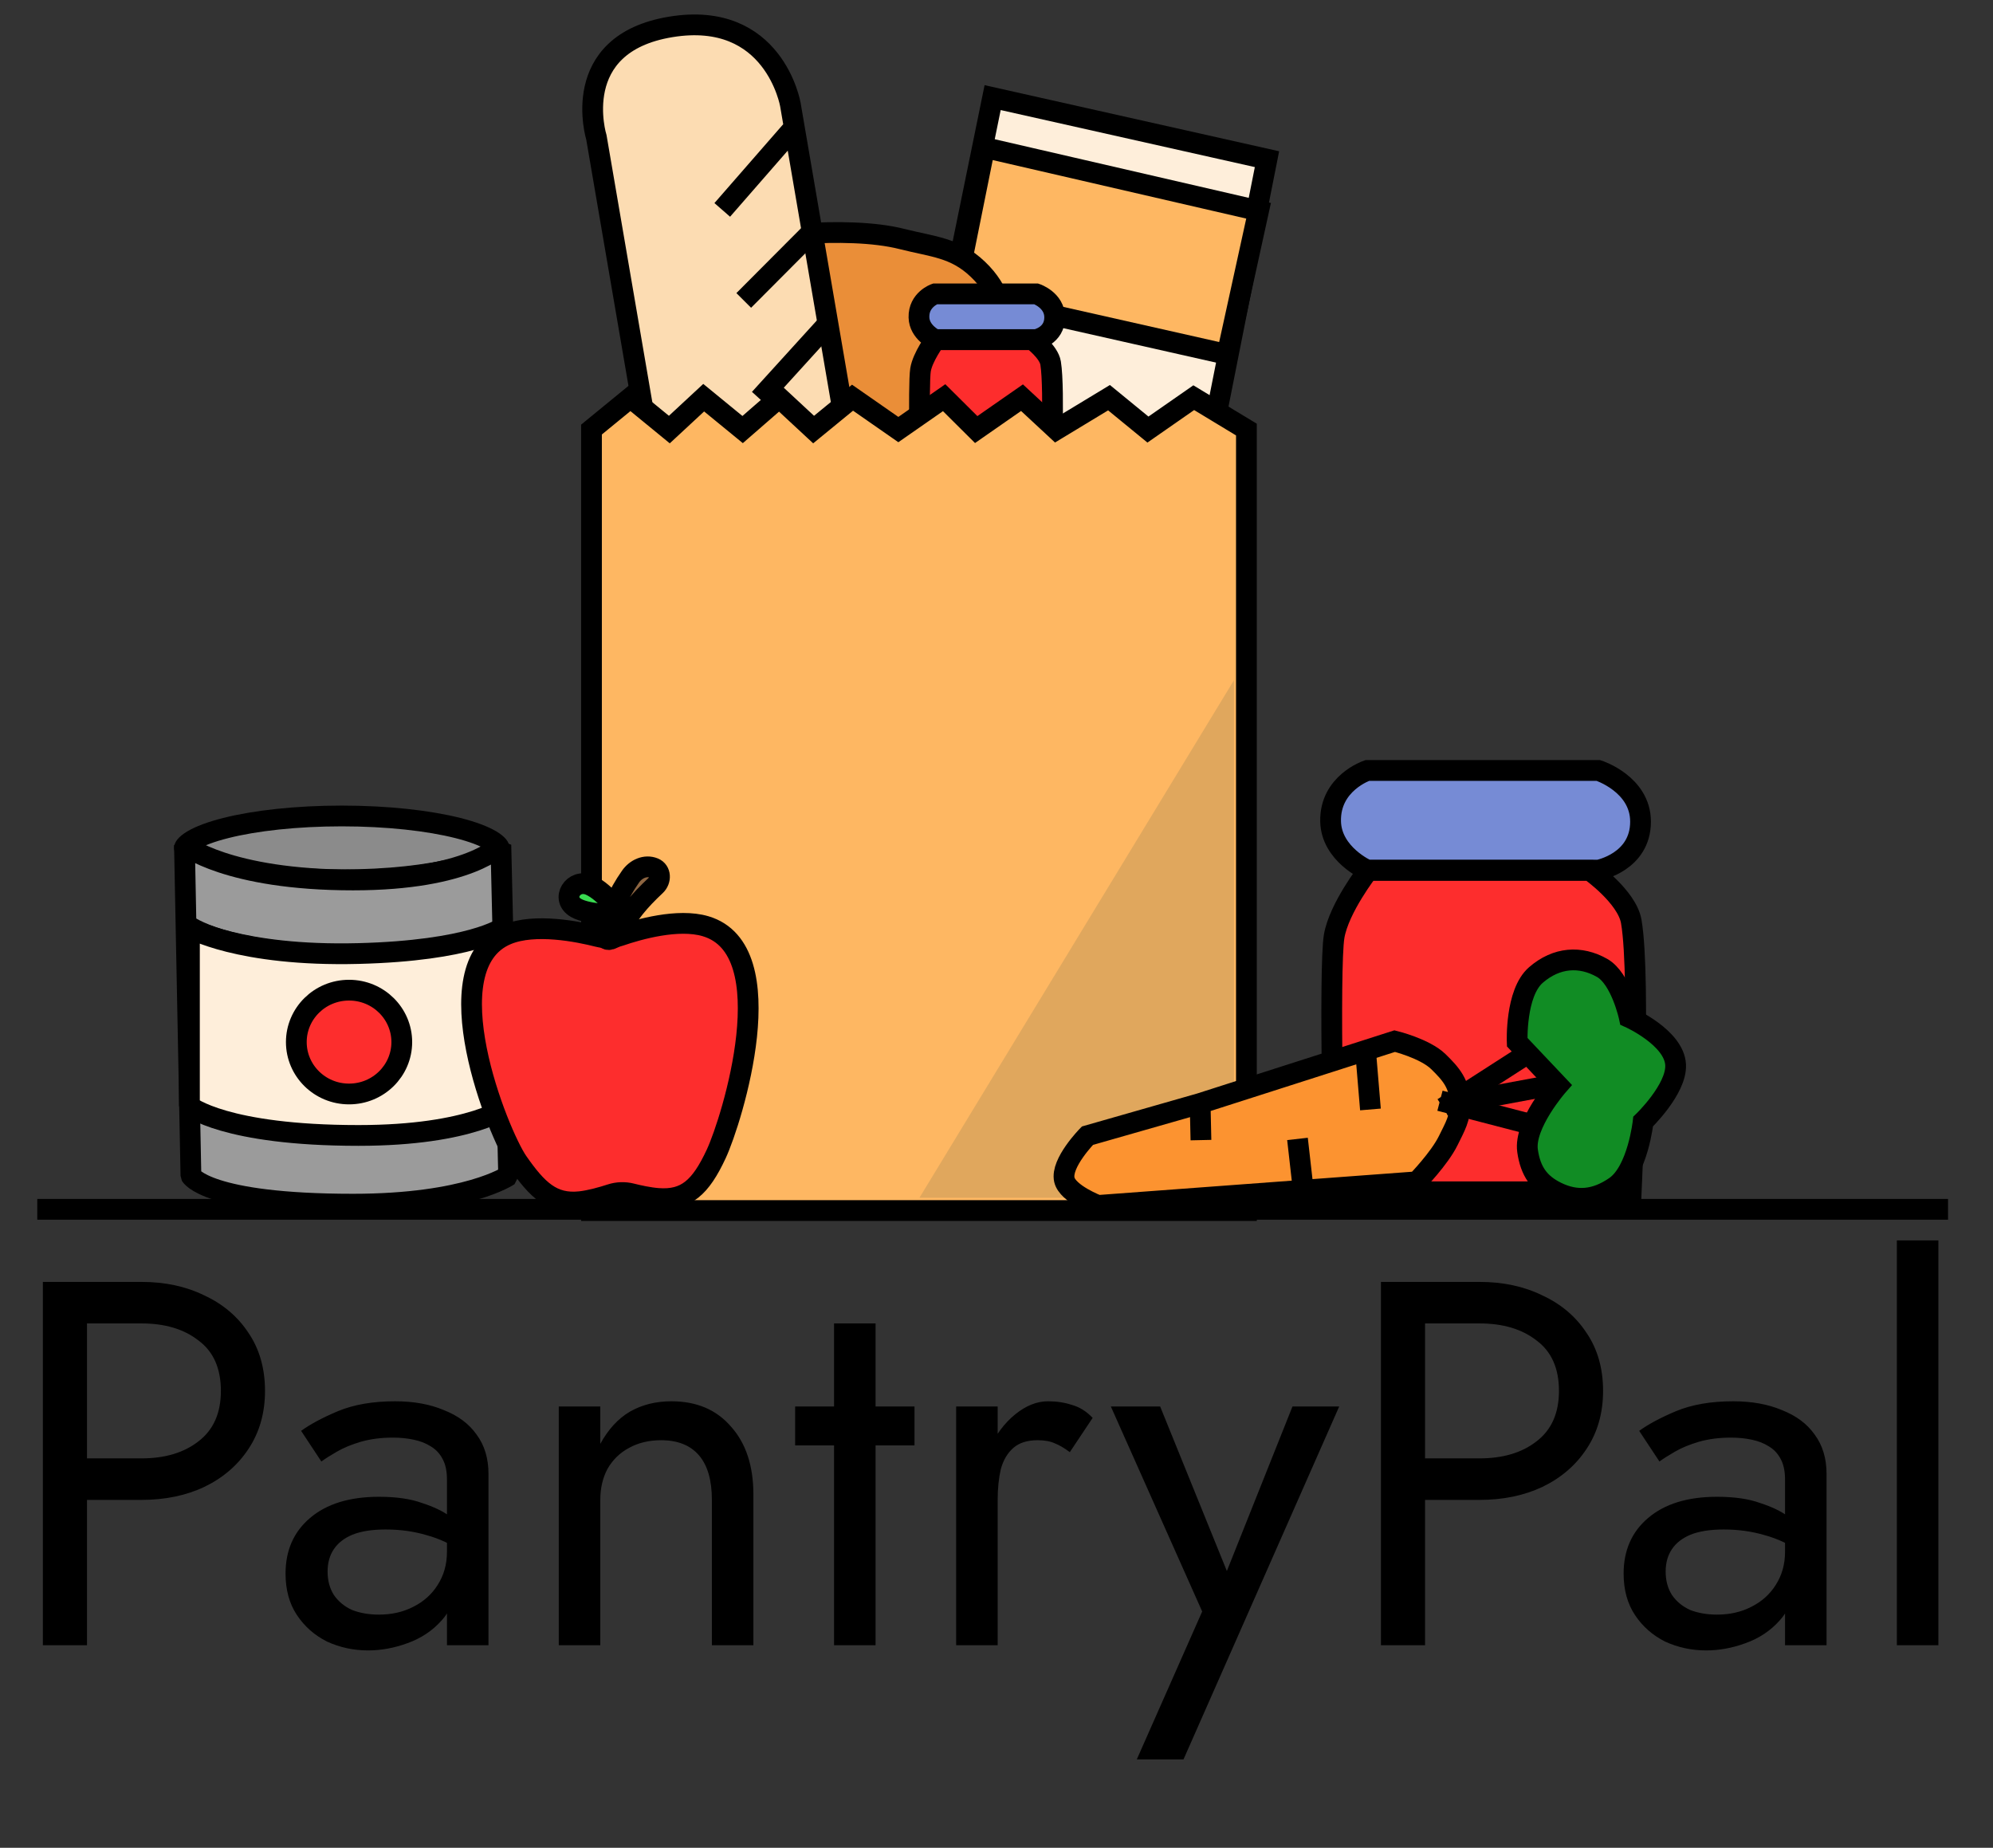 <svg width="192" height="178" viewBox="0 0 192 178" fill="none" xmlns="http://www.w3.org/2000/svg">
<rect x="0" y="0" width="192" height="178" fill="#333333" stroke="none"/>
<path d="M3.592 116.496H187.669" stroke="black" stroke-width="2"/>
<path d="M122.058 15.334L95.628 9.403L83.086 70.793L109.629 78.001L122.058 15.334Z" fill="#FEEEDA" stroke="black" stroke-width="2"/>
<path d="M121.247 20.305L94.86 14.215L92.034 28.242L118.213 34.145L121.247 20.305Z" fill="#FEB762" stroke="black" stroke-width="2"/>
<path d="M86.922 23.03C81.341 21.611 72.177 23.03 72.177 23.03V47.331H97.451C97.451 47.331 98.97 38.431 97.451 33.075C96.617 30.133 96.422 28.059 94.211 25.946C91.995 23.828 89.893 23.786 86.922 23.03Z" fill="#EA8E38" stroke="black" stroke-width="2"/>
<path d="M57.456 13.239C57.456 13.239 54.663 4.224 64.621 2.592C74.579 0.959 76.142 10.071 76.142 10.071L76.518 12.266L83.424 52.539L64.738 55.707L57.456 13.239Z" fill="#FCDCB2"/>
<path d="M69.58 20.221L76.518 12.266M76.518 12.266L83.424 52.539L64.738 55.707L57.456 13.239C57.456 13.239 54.663 4.224 64.621 2.592C74.579 0.959 76.142 10.071 76.142 10.071L76.518 12.266Z" stroke="black" stroke-width="2"/>
<path d="M71.65 28.941L78.288 22.278" stroke="black" stroke-width="2"/>
<path d="M73.181 38.421L79.644 31.31" stroke="black" stroke-width="2"/>
<path d="M88.53 30.57C88.567 32.013 90.077 32.711 90.077 32.711H99.829C99.829 32.711 101.606 32.357 101.606 30.57C101.606 28.906 99.829 28.31 99.829 28.31H90.077C90.077 28.31 88.486 28.865 88.53 30.57Z" fill="#768BD5" stroke="black" stroke-width="2"/>
<path d="M88.68 35.63C88.883 34.382 90.113 32.725 90.113 32.725H99.47C99.47 32.725 101.033 33.88 101.214 34.978C101.635 37.525 101.214 46.917 101.214 46.917H88.68C88.68 46.917 88.451 37.038 88.68 35.63Z" fill="#FD2D2D" stroke="black" stroke-width="2"/>
<path d="M56.982 41.381V65.509V116.617H120.076V41.381L115.002 38.31L110.59 41.381L106.84 38.31L101.766 41.381L98.457 38.31L94.045 41.381L90.956 38.31L86.544 41.381L82.132 38.31L78.381 41.381L75.072 38.31L71.543 41.381L67.792 38.31L64.483 41.381L60.733 38.31L56.982 41.381Z" fill="#FEB762" stroke="black" stroke-width="2"/>
<path d="M118.879 65.522L88.578 115.382H118.879V65.522Z" fill="#E0A75D"/>
<path d="M48.09 81.68C48.09 81.683 48.09 81.696 48.078 81.723C48.067 81.753 48.041 81.802 47.985 81.871C47.868 82.015 47.656 82.2 47.307 82.407C46.609 82.824 45.531 83.234 44.112 83.592C41.288 84.305 37.334 84.756 32.929 84.756C28.525 84.756 24.571 84.305 21.747 83.592C20.328 83.234 19.25 82.824 18.551 82.407C18.203 82.2 17.991 82.015 17.874 81.871C17.818 81.802 17.792 81.753 17.78 81.723C17.769 81.696 17.769 81.683 17.769 81.68C17.769 81.676 17.769 81.664 17.78 81.637C17.792 81.607 17.818 81.557 17.874 81.488C17.991 81.345 18.203 81.16 18.551 80.952C19.25 80.535 20.328 80.125 21.747 79.767C24.571 79.055 28.525 78.604 32.929 78.604C37.334 78.604 41.288 79.055 44.112 79.767C45.531 80.125 46.609 80.535 47.307 80.952C47.656 81.16 47.868 81.345 47.985 81.488C48.041 81.557 48.067 81.607 48.078 81.637C48.09 81.664 48.09 81.676 48.09 81.68Z" fill="#8B8B8B" stroke="black" stroke-width="2"/>
<path d="M18.394 113.252L17.769 81.397C17.769 81.397 21.893 84.769 34.01 84.769C45.266 84.769 48.251 81.397 48.251 81.397L49.001 113.252C49.001 113.252 45.004 116 34.01 116C19.894 116 18.394 113.252 18.394 113.252Z" fill="#9B9B9B" stroke="black" stroke-width="2" stroke-linejoin="bevel"/>
<path d="M18.021 106.386C18.021 106.386 21.643 109.259 33.635 109.259C45.628 109.259 49.001 106.386 49.001 106.386" stroke="black" stroke-width="2"/>
<path d="M18.021 89.1C18.021 89.1 21.643 91.974 33.635 91.974C45.628 91.974 49.001 89.1 49.001 89.1" stroke="black" stroke-width="2"/>
<path d="M18.25 106.554V89.369C18.25 89.369 22.998 92.149 34.531 91.856C45.392 91.58 48.437 89.369 48.437 89.369L49.002 106.554C49.002 106.554 45.497 109.38 34.531 109.38C21.642 109.38 18.25 106.554 18.25 106.554Z" fill="#FEEEDA" stroke="black" stroke-width="2" stroke-linejoin="bevel"/>
<path d="M38.707 100.386C38.707 103.135 36.445 105.386 33.627 105.386C30.808 105.386 28.547 103.135 28.547 100.386C28.547 97.637 30.808 95.385 33.627 95.385C36.445 95.385 38.707 97.637 38.707 100.386Z" fill="#FD2D2D" stroke="black" stroke-width="2"/>
<path d="M48.847 90.016C51.523 88.903 55.686 89.736 57.625 90.229C58.314 90.405 59.041 90.375 59.712 90.145C61.516 89.525 65.313 88.442 67.967 89.224C75.63 91.483 70.521 107.886 69.004 111.149C67.487 114.412 66.085 115.657 63.385 115.45C62.528 115.384 61.548 115.171 60.834 114.99C60.179 114.825 59.488 114.847 58.848 115.055C58.039 115.318 56.87 115.654 55.887 115.761C53.2 116.052 51.752 114.616 49.884 111.941C48.017 109.266 41.49 93.075 48.847 90.016Z" fill="#FD2D2D" stroke="black" stroke-width="2"/>
<path d="M60.75 84.437C59.483 86.245 58.954 87.693 58.214 89.919C58.132 90.165 58.275 90.43 58.526 90.498C58.61 90.52 58.699 90.518 58.781 90.491L58.927 90.444C59.166 90.366 59.364 90.197 59.484 89.976C60.566 87.982 61.582 86.79 63.158 85.308C63.691 84.808 63.675 83.899 62.995 83.622C62.172 83.286 61.257 83.713 60.75 84.437Z" fill="#8E6642" stroke="black" stroke-width="2"/>
<path d="M56.825 85.264C57.629 85.61 58.427 86.4 58.853 86.868C59.054 87.088 59.089 87.405 58.959 87.67C58.828 87.939 58.553 88.105 58.254 88.083C57.616 88.035 56.495 87.91 55.756 87.591C55.668 87.553 55.58 87.509 55.494 87.46C53.986 86.599 55.231 84.577 56.825 85.264Z" fill="#39DA51" stroke="black" stroke-width="2"/>
<path d="M128.187 79.152C128.271 82.3 131.719 83.822 131.719 83.822H153.988C153.988 83.822 158.045 83.051 158.045 79.152C158.045 75.523 153.988 74.222 153.988 74.222H131.719C131.719 74.222 128.087 75.433 128.187 79.152Z" fill="#768BD5" stroke="black" stroke-width="2"/>
<path d="M128.529 90.19C128.993 87.466 131.803 83.854 131.803 83.854H153.167C153.167 83.854 156.737 86.373 157.151 88.768C158.111 94.322 157.151 114.809 157.151 114.809H128.529C128.529 114.809 128.006 93.26 128.529 90.19Z" fill="#FD2D2D" stroke="black" stroke-width="2"/>
<path d="M105.773 116.123C105.773 116.123 102.853 115.015 102.538 113.654C102.165 112.041 104.762 109.403 104.762 109.403L115.617 106.299L134.363 100.293C134.363 100.293 137.269 101.005 138.564 102.266C139.806 103.476 140.614 104.422 140.658 106.258C140.693 107.697 140.179 108.535 139.52 109.876C138.664 111.619 136.49 113.845 136.49 113.845L105.773 116.123Z" fill="#FC9330"/>
<path d="M115.617 106.299L134.363 100.293C134.363 100.293 137.269 101.005 138.564 102.266C139.806 103.476 140.614 104.422 140.658 106.258C140.693 107.697 140.179 108.535 139.52 109.876C138.664 111.619 136.49 113.845 136.49 113.845L105.773 116.123C105.773 116.123 102.853 115.015 102.538 113.654C102.165 112.041 104.762 109.403 104.762 109.403L115.617 106.299ZM115.617 106.299L115.696 109.829" stroke="black" stroke-width="2"/>
<path d="M131.558 101.286L132.025 106.876" stroke="black" stroke-width="2"/>
<path d="M124.996 109.715L125.575 114.824" stroke="black" stroke-width="2"/>
<path d="M139.028 106.729L147.239 101.447" stroke="black" stroke-width="2"/>
<path d="M139.251 106.437L149.475 104.54" stroke="black" stroke-width="2"/>
<path d="M147.441 108.3L138.723 106.034" stroke="black" stroke-width="2"/>
<path d="M146.162 100.394L150.094 104.551C150.094 104.551 146.797 108.295 147.16 110.858C147.439 112.818 148.262 114.016 149.966 114.847C151.876 115.779 153.701 115.621 155.606 114.302C157.786 112.793 158.297 108.04 158.297 108.04C158.297 108.04 161.542 104.929 161.424 102.574C161.293 99.948 156.964 98.015 156.964 98.015C156.964 98.015 156.168 94.274 154.34 93.24C152.255 92.06 149.96 92.198 147.97 93.921C145.965 95.657 146.162 100.394 146.162 100.394Z" fill="#118C24" stroke="black" stroke-width="2"/>
<path d="M4.13 123.489H8.38V158.489H4.13V123.489ZM6.48 127.489V123.489H13.63C15.897 123.489 17.914 123.922 19.68 124.789C21.48 125.622 22.897 126.822 23.93 128.389C24.997 129.955 25.53 131.822 25.53 133.989C25.53 136.122 24.997 137.989 23.93 139.589C22.897 141.155 21.48 142.372 19.68 143.239C17.914 144.072 15.897 144.489 13.63 144.489H6.48V140.489H13.63C15.897 140.489 17.73 139.939 19.13 138.839C20.564 137.739 21.28 136.122 21.28 133.989C21.28 131.822 20.564 130.205 19.13 129.139C17.73 128.039 15.897 127.489 13.63 127.489H6.48ZM31.559 151.389C31.559 152.255 31.759 153.005 32.159 153.639C32.593 154.272 33.176 154.755 33.909 155.089C34.676 155.389 35.542 155.539 36.509 155.539C37.742 155.539 38.843 155.289 39.809 154.789C40.809 154.289 41.593 153.589 42.159 152.689C42.759 151.755 43.059 150.689 43.059 149.489L43.859 152.489C43.859 153.955 43.409 155.172 42.509 156.139C41.642 157.105 40.559 157.822 39.259 158.289C37.992 158.755 36.726 158.989 35.459 158.989C34.059 158.989 32.742 158.705 31.509 158.139C30.309 157.539 29.343 156.689 28.609 155.589C27.876 154.489 27.509 153.155 27.509 151.589C27.509 149.355 28.293 147.572 29.859 146.239C31.459 144.872 33.676 144.189 36.509 144.189C38.176 144.189 39.559 144.389 40.659 144.789C41.792 145.155 42.693 145.589 43.359 146.089C44.026 146.555 44.476 146.939 44.709 147.239V149.589C43.542 148.789 42.343 148.222 41.109 147.889C39.876 147.522 38.559 147.339 37.159 147.339C35.859 147.339 34.792 147.505 33.959 147.839C33.159 148.172 32.559 148.639 32.159 149.239C31.759 149.839 31.559 150.555 31.559 151.389ZM30.959 140.789L29.009 137.839C29.876 137.205 31.059 136.572 32.559 135.939C34.093 135.305 35.926 134.989 38.059 134.989C39.859 134.989 41.426 135.272 42.759 135.839C44.126 136.372 45.176 137.155 45.909 138.189C46.676 139.222 47.059 140.489 47.059 141.989V158.489H43.059V142.539C43.059 141.739 42.926 141.089 42.659 140.589C42.392 140.055 42.009 139.639 41.509 139.339C41.042 139.039 40.492 138.822 39.859 138.689C39.226 138.555 38.559 138.489 37.859 138.489C36.726 138.489 35.693 138.622 34.759 138.889C33.859 139.155 33.093 139.472 32.459 139.839C31.826 140.205 31.326 140.522 30.959 140.789ZM68.581 144.489C68.581 142.589 68.165 141.155 67.331 140.189C66.498 139.222 65.281 138.739 63.681 138.739C62.515 138.739 61.481 138.989 60.581 139.489C59.715 139.955 59.031 140.622 58.531 141.489C58.065 142.355 57.831 143.355 57.831 144.489V158.489H53.831V135.489H57.831V139.089C58.598 137.689 59.548 136.655 60.681 135.989C61.848 135.322 63.181 134.989 64.681 134.989C67.115 134.989 69.031 135.805 70.431 137.439C71.865 139.039 72.581 141.222 72.581 143.989V158.489H68.581V144.489ZM76.601 135.489H88.101V139.239H76.601V135.489ZM80.351 127.489H84.351V158.489H80.351V127.489ZM96.113 135.489V158.489H92.113V135.489H96.113ZM103.063 139.889C102.529 139.489 102.046 139.205 101.613 139.039C101.179 138.839 100.629 138.739 99.963 138.739C98.963 138.739 98.179 138.989 97.613 139.489C97.046 139.989 96.646 140.672 96.413 141.539C96.213 142.405 96.113 143.389 96.113 144.489H94.313C94.313 142.655 94.629 141.039 95.263 139.639C95.929 138.205 96.779 137.072 97.813 136.239C98.846 135.405 99.896 134.989 100.963 134.989C101.796 134.989 102.563 135.105 103.263 135.339C103.996 135.539 104.663 135.955 105.263 136.589L103.063 139.889ZM129.015 135.489L114.015 169.489H109.515L115.815 155.239L107.015 135.489H111.765L119.065 153.489L117.415 153.289L124.515 135.489H129.015ZM133.036 123.489H137.286V158.489H133.036V123.489ZM135.386 127.489V123.489H142.536C144.803 123.489 146.82 123.922 148.587 124.789C150.387 125.622 151.803 126.822 152.836 128.389C153.903 129.955 154.436 131.822 154.436 133.989C154.436 136.122 153.903 137.989 152.836 139.589C151.803 141.155 150.387 142.372 148.587 143.239C146.82 144.072 144.803 144.489 142.536 144.489H135.386V140.489H142.536C144.803 140.489 146.637 139.939 148.037 138.839C149.47 137.739 150.186 136.122 150.186 133.989C150.186 131.822 149.47 130.205 148.037 129.139C146.637 128.039 144.803 127.489 142.536 127.489H135.386ZM160.465 151.389C160.465 152.255 160.665 153.005 161.065 153.639C161.499 154.272 162.082 154.755 162.815 155.089C163.582 155.389 164.449 155.539 165.415 155.539C166.649 155.539 167.749 155.289 168.715 154.789C169.715 154.289 170.499 153.589 171.065 152.689C171.665 151.755 171.965 150.689 171.965 149.489L172.765 152.489C172.765 153.955 172.315 155.172 171.415 156.139C170.549 157.105 169.465 157.822 168.165 158.289C166.899 158.755 165.632 158.989 164.365 158.989C162.965 158.989 161.649 158.705 160.415 158.139C159.215 157.539 158.249 156.689 157.515 155.589C156.782 154.489 156.415 153.155 156.415 151.589C156.415 149.355 157.199 147.572 158.765 146.239C160.365 144.872 162.582 144.189 165.415 144.189C167.082 144.189 168.465 144.389 169.565 144.789C170.699 145.155 171.599 145.589 172.265 146.089C172.932 146.555 173.382 146.939 173.615 147.239V149.589C172.449 148.789 171.249 148.222 170.015 147.889C168.782 147.522 167.465 147.339 166.065 147.339C164.765 147.339 163.699 147.505 162.865 147.839C162.065 148.172 161.465 148.639 161.065 149.239C160.665 149.839 160.465 150.555 160.465 151.389ZM159.865 140.789L157.915 137.839C158.782 137.205 159.965 136.572 161.465 135.939C162.999 135.305 164.832 134.989 166.965 134.989C168.765 134.989 170.332 135.272 171.665 135.839C173.032 136.372 174.082 137.155 174.815 138.189C175.582 139.222 175.965 140.489 175.965 141.989V158.489H171.965V142.539C171.965 141.739 171.832 141.089 171.565 140.589C171.299 140.055 170.915 139.639 170.415 139.339C169.949 139.039 169.399 138.822 168.765 138.689C168.132 138.555 167.465 138.489 166.765 138.489C165.632 138.489 164.599 138.622 163.665 138.889C162.765 139.155 161.999 139.472 161.365 139.839C160.732 140.205 160.232 140.522 159.865 140.789ZM182.738 119.489H186.738V158.489H182.738V119.489Z" fill="black"/>
</svg>
